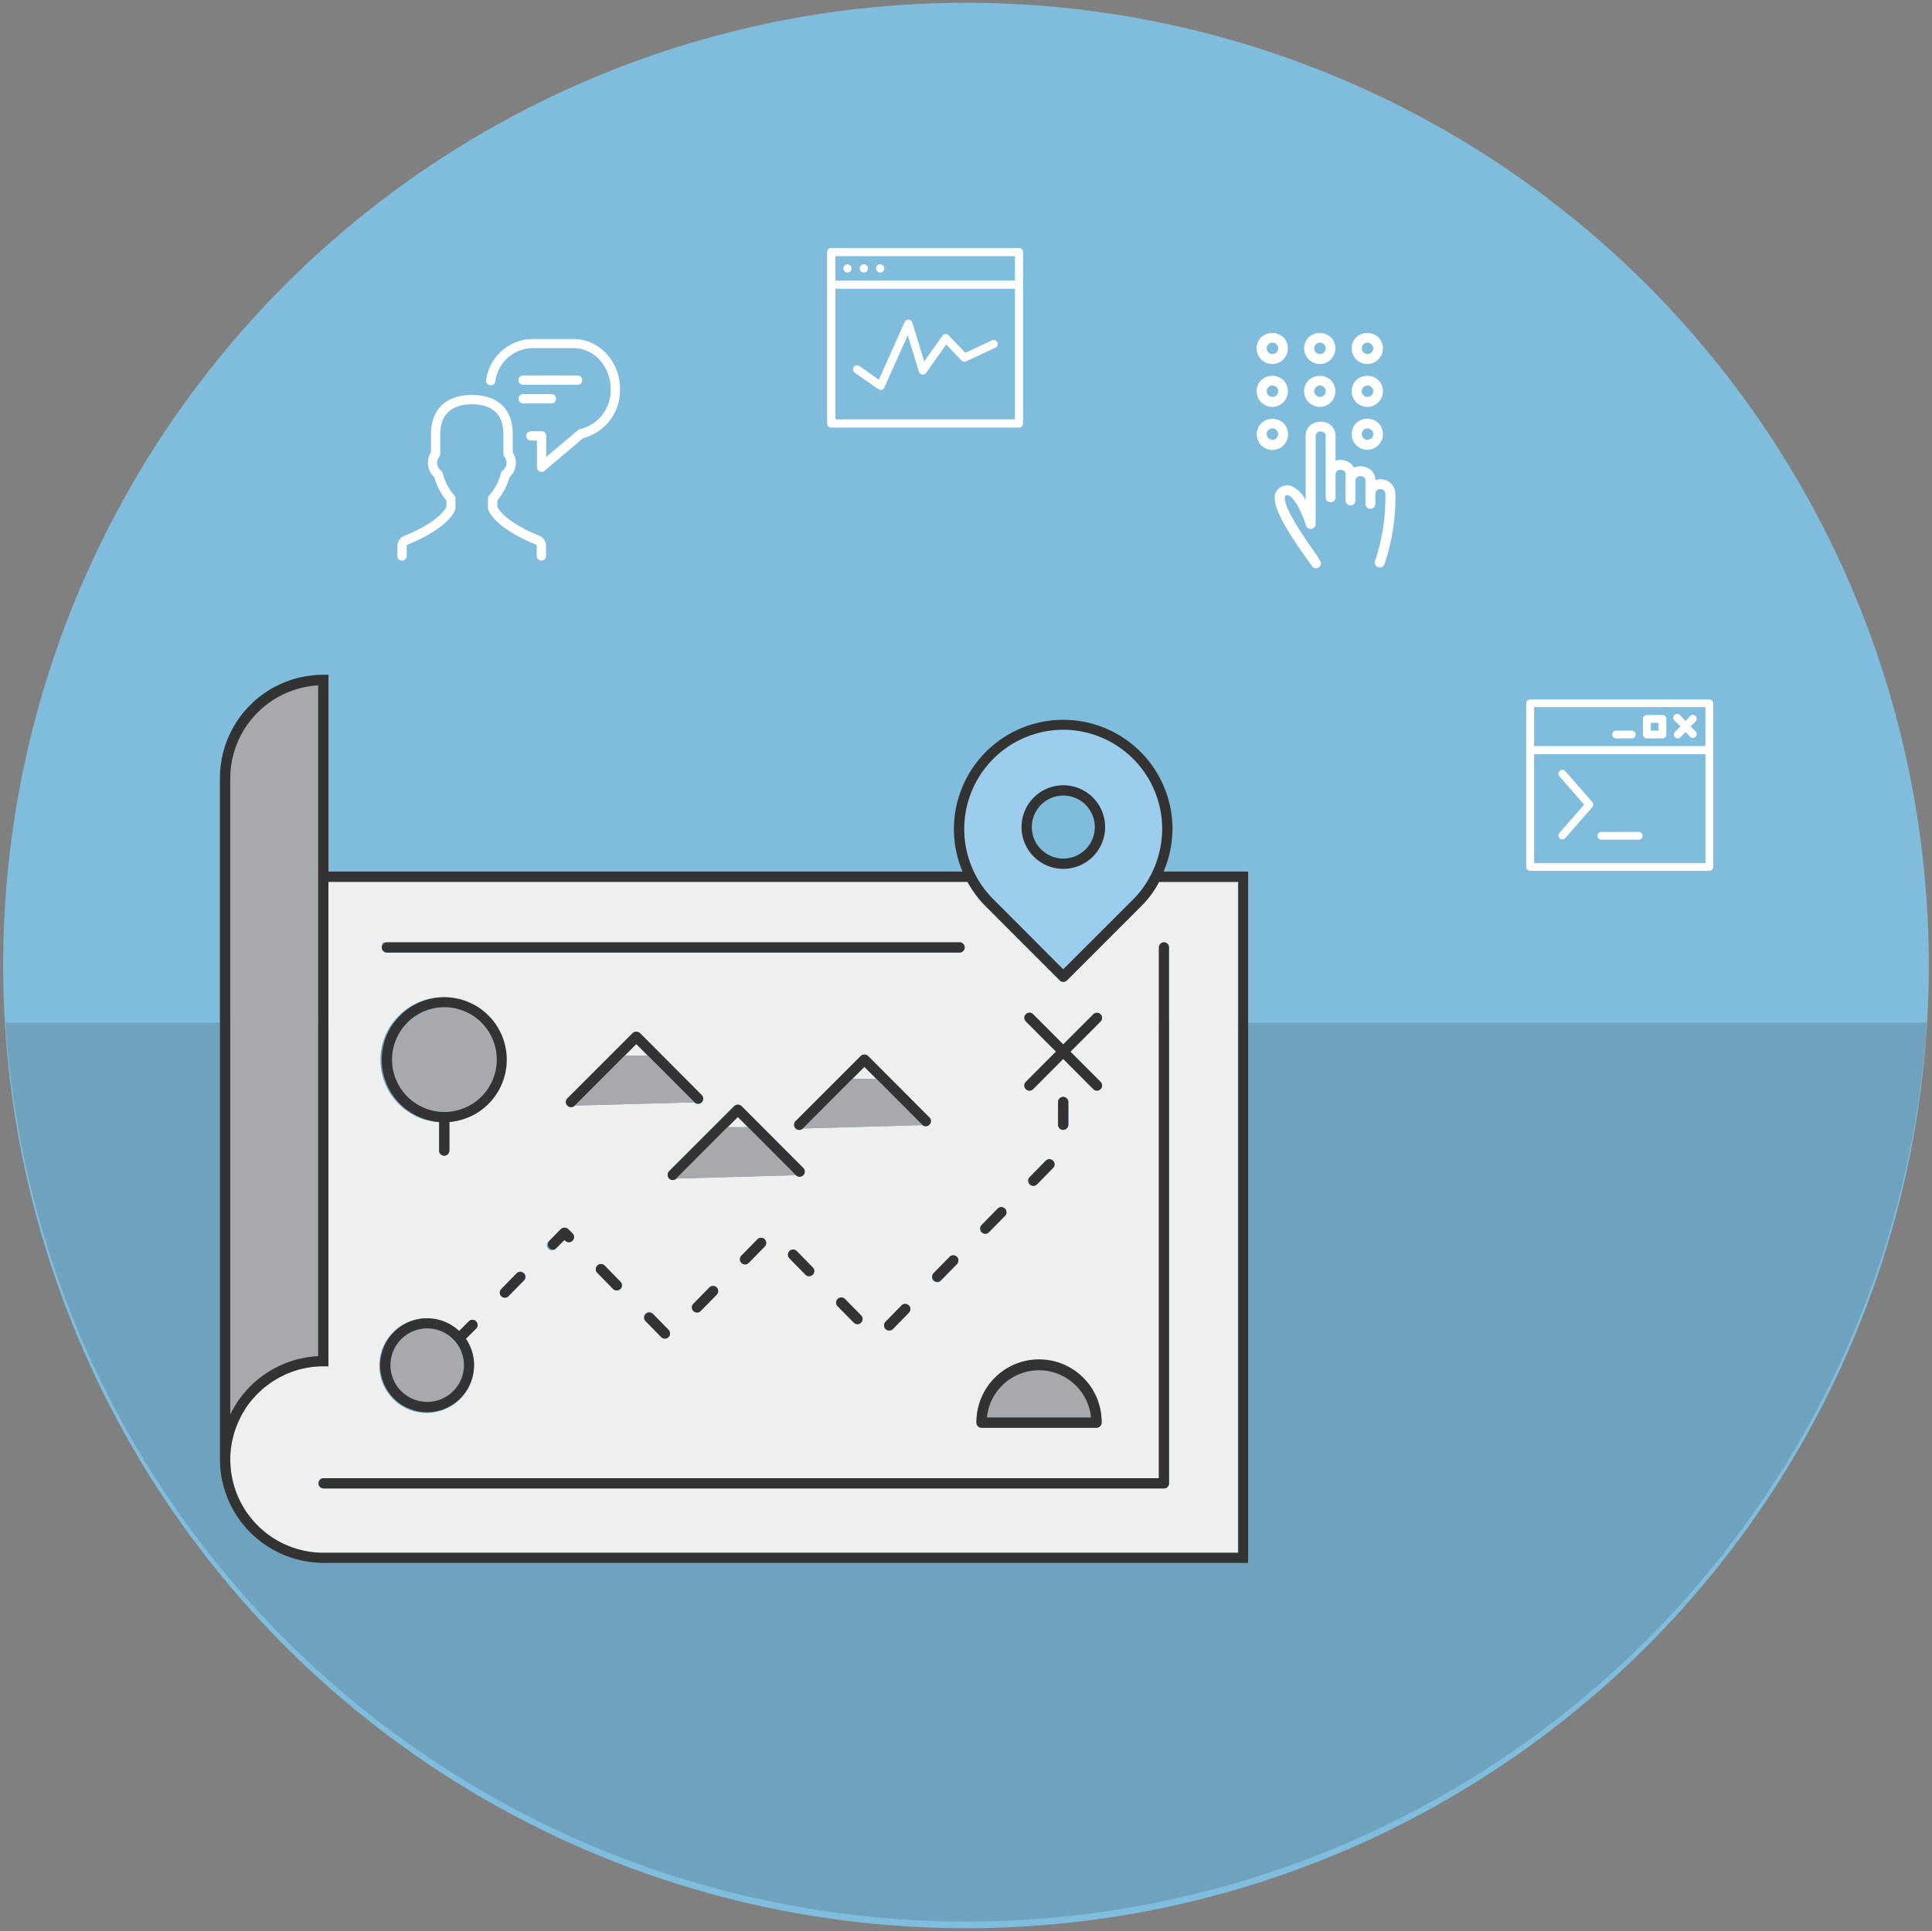 <svg id="Layer_1" data-name="Layer 1" xmlns="http://www.w3.org/2000/svg" viewBox="0 0 355.14 355"><rect x="0" y="0" width="355.14" height="355" fill="#808080" stroke="none"/><defs><style>.cls-1{fill:#80bddd;}.cls-2{fill:#6ea2be;}.cls-3{fill:none;}.cls-4{fill:#eeefef;}.cls-5{fill:#9dcded;}.cls-6{fill:#a7a9ac;}.cls-7{fill:#333;}.cls-8{fill:#fff;}</style></defs><title>pressure-tested</title><circle class="cls-1" cx="177.57" cy="177.5" r="176.99"/><path class="cls-2" d="M1,188a177,177,0,0,0,353.22,0H1Z"/><path class="cls-3" d="M53.21,252.38a16.91,16.91,0,0,1,2.58-.79A16.88,16.88,0,0,0,53.21,252.38Z"/><path class="cls-3" d="M42.65,265.08c0-.21.09-0.41,0.14-0.62C42.74,264.67,42.69,264.87,42.65,265.08Z"/><path class="cls-3" d="M52,252.89c0.31-.15.62-0.3,0.94-0.43C52.67,252.59,52.36,252.74,52,252.89Z"/><path class="cls-3" d="M43,263.53c0.06-.21.13-0.42,0.2-0.63C43.15,263.11,43.09,263.32,43,263.53Z"/><path class="cls-3" d="M42.41,266.68c0-.18,0-0.35.07-0.53C42.46,266.33,42.43,266.5,42.41,266.68Z"/><path class="cls-3" d="M46.18,257.5c0.16-.2.34-0.39,0.52-0.59C46.53,257.11,46.35,257.3,46.18,257.5Z"/><path class="cls-3" d="M45,259.21c0.11-.18.22-0.36,0.33-0.53C45.19,258.85,45.09,259,45,259.21Z"/><path class="cls-3" d="M44.19,260.6c0.1-.2.2-0.4,0.3-0.59C44.38,260.2,44.29,260.4,44.19,260.6Z"/><path class="cls-3" d="M47.2,256.37c0.2-.2.41-0.4,0.62-0.59C47.61,256,47.4,256.17,47.2,256.37Z"/><path class="cls-3" d="M48.31,255.33c0.22-.19.45-0.37,0.69-0.55C48.76,255,48.53,255.14,48.31,255.33Z"/><path class="cls-3" d="M50.75,253.58c0.27-.16.55-0.32,0.83-0.47C51.3,253.26,51,253.42,50.75,253.58Z"/><path class="cls-3" d="M43.54,262c0.08-.21.17-0.42,0.26-0.62C43.7,261.62,43.62,261.82,43.54,262Z"/><path class="cls-3" d="M49.5,254.4q0.37-.27.76-0.51Q49.87,254.13,49.5,254.4Z"/><polygon class="cls-4" points="161.09 198.34 158.89 196.14 147.6 207.46 156.7 198.33 161.09 198.34"/><polygon class="cls-4" points="114.86 194.05 119.08 194.07 127.64 202.65 116.96 191.95 114.86 194.05"/><path class="cls-4" d="M213,162.12a18.09,18.09,0,0,1-3.07,4.23l-6.86,6.87-7,7a0.94,0.94,0,0,1-1.34,0l-7-7-6.88-6.89a20.25,20.25,0,0,1-3.08-4.22H60.38v89.06H59.43a16.94,16.94,0,0,0-6.22,1.19l-0.22.08c-0.32.13-.63,0.28-0.94,0.43l-0.46.22c-0.28.15-.56,0.31-0.83,0.47l-0.5.31q-0.39.25-.76,0.51l-0.5.38c-0.23.18-.46,0.36-0.69,0.55l-0.49.45c-0.21.19-.42,0.39-0.62,0.59s-0.33.36-.5,0.55-0.35.38-.52,0.59q-0.46.57-.88,1.17c-0.12.17-.22,0.35-0.33,0.53s-0.33.52-.48,0.8-0.2.39-.3,0.59-0.27.54-.39,0.82-0.17.41-.26,0.62-0.22.57-.32,0.87-0.14.42-.2,0.63-0.17.62-.24,0.93-0.1.41-.14,0.62-0.12.71-.16,1.07c0,0.18-.05.35-0.07,0.53-0.05.54-.08,1.09-0.08,1.64a17.14,17.14,0,0,0,17.1,17.15H227.55V162.12H213Zm-24.43,25.67a0.94,0.94,0,1,1,1.34-1.33l5.53,5.55,5.53-5.55a0.94,0.94,0,1,1,1.34,1.33l-5.54,5.55,5.54,5.55a0.94,0.94,0,1,1-1.34,1.33l-5.53-5.55-5.53,5.55a0.94,0.94,0,1,1-1.34-1.33l5.54-5.55Zm7.81,14.8v4.17a0.94,0.94,0,1,1-1.89,0V202.6A0.94,0.94,0,1,1,196.38,202.6Zm-2.82,12.13-2.94,3a0.94,0.94,0,0,1-1.34-1.34l2.94-3A0.94,0.94,0,0,1,193.57,214.73ZM191,250a11.52,11.52,0,0,1,11.49,11.24,0.92,0.92,0,0,1,0,.28,0.94,0.94,0,0,1-.94.94H180.42a0.94,0.94,0,0,1-.94-0.94A11.52,11.52,0,0,1,191,250ZM180.45,225.2l2.94-3a0.94,0.94,0,1,1,1.34,1.34l-2.94,3A0.94,0.94,0,1,1,180.45,225.2Zm-3.22-51a0.94,0.94,0,0,1-.94.95H71.12a0.94,0.94,0,0,1-.94-0.95,9.31,9.31,0,0,1,.13-0.94h106A0.94,0.94,0,0,1,177.24,174.17Zm-1.34,58.26-2.94,3a0.94,0.94,0,0,1-1.34-1.34l2.94-3A0.94,0.94,0,0,1,175.9,232.44Zm-28.3-25a0.95,0.95,0,0,1-1.34-1.33l12-12a1,1,0,0,1,1.34,0l11.35,11.38a0.95,0.95,0,0,1-1.34,1.33Zm19.46,33.84-2.94,3a0.94,0.94,0,1,1-1.34-1.34l2.94-3A0.94,0.94,0,0,1,167.07,241.29Zm-8.83,1.82a0.94,0.94,0,0,1-1.34,0l-2.95-3a0.94,0.94,0,0,1,1.34-1.34l2.95,3A0.94,0.94,0,0,1,158.24,243.11Zm-33.94-26.45a0.95,0.95,0,0,1-1.34-1.34l12-12a1,1,0,0,1,1.34,0l11.35,11.37a0.94,0.94,0,0,1-1.34,1.34Zm16.27,12.5-2.94,3a0.94,0.94,0,1,1-1.34-1.33l2.94-3A0.94,0.94,0,0,1,140.57,229.17ZM131.74,238l-2.94,3a0.94,0.94,0,0,1-.67.28,0.94,0.94,0,0,1-.67-1.61l2.94-3A0.94,0.94,0,1,1,131.74,238Zm-26.07-34.76a0.94,0.94,0,0,1-1.34-1.33l12-12a1,1,0,0,1,1.34,0L129,201.32a0.94,0.94,0,1,1-1.34,1.33Zm8.4,33.7a0.94,0.94,0,0,1-1.34,0l-2.94-3a0.95,0.95,0,0,1,1.34-1.34l2.94,3A0.94,0.94,0,0,1,114.07,237Zm-8.83-8.86a0.94,0.94,0,0,1-1.34,0l-0.14-.14-1.47,1.47A0.95,0.95,0,1,1,101,228.1l2.13-2.14a1,1,0,0,1,1.34,0l0.81,0.81A0.94,0.94,0,0,1,105.23,228.1Zm13.39,13.42a0.94,0.94,0,0,1,1.34,0l2.94,3a0.95,0.95,0,0,1-1.34,1.34l-2.94-3A0.94,0.94,0,0,1,118.62,241.53ZM145.12,230a0.94,0.94,0,0,1,1.34,0l2.94,3a0.94,0.94,0,1,1-1.34,1.34l-2.94-3A0.94,0.94,0,0,1,145.12,230Zm-58,21a8.7,8.7,0,1,1-2.74-6.28l1.82-1.83a0.95,0.95,0,0,1,1.34,1.34l-1.92,1.92A8.61,8.61,0,0,1,87.14,251Zm-4.53-44.69v5.24a0.94,0.94,0,1,1-1.89,0v-5.24A11.49,11.49,0,1,1,82.61,206.27ZM92.12,237l2.94-3a0.95,0.95,0,0,1,1.34,1.34l-2.94,3A0.95,0.95,0,0,1,92.12,237ZM214.89,272.7a0.94,0.94,0,0,1-.95.94H59.43a0.94,0.94,0,0,1,0-1.89H213V174.17a0.94,0.94,0,0,1,.94-0.94h0a0.94,0.94,0,0,1,.92.94V272.7Z"/><path class="cls-4" d="M214,173.23h0Z"/><polygon class="cls-4" points="135.59 205.35 133.72 207.22 137.45 207.22 135.59 205.35"/><path class="cls-5" d="M195.44,178.2L208.6,165a18.68,18.68,0,0,0,5-12.61A18.2,18.2,0,1,0,182.28,165Zm0-33.83a7.68,7.68,0,1,1-7.66,7.68A7.68,7.68,0,0,1,195.44,144.37Z"/><path class="cls-6" d="M58.49,249.32V126a17.15,17.15,0,0,0-16.16,17.11v117A19,19,0,0,1,58.49,249.32Z"/><path class="cls-6" d="M191,251.91a9.63,9.63,0,0,0-9.56,8.69h19.12A9.63,9.63,0,0,0,191,251.91Z"/><path class="cls-6" d="M81.67,204.43a9.63,9.63,0,1,0-9.6-9.63A9.63,9.63,0,0,0,81.67,204.43Z"/><ellipse class="cls-6" cx="78.51" cy="250.97" rx="6.74" ry="6.76"/><path class="cls-7" d="M78.51,259.62a8.65,8.65,0,0,0,7.14-13.5l1.92-1.92a0.95,0.95,0,0,0-1.34-1.34l-1.82,1.83A8.63,8.63,0,1,0,78.51,259.62Zm0-15.41A6.76,6.76,0,1,1,71.77,251,6.76,6.76,0,0,1,78.51,244.21Z"/><path class="cls-7" d="M213,271.75H59.43a0.95,0.95,0,0,0,0,1.89H213.94a0.94,0.94,0,0,0,.95-0.94V174.17a0.94,0.94,0,0,0-.92-0.94h0a0.94,0.94,0,0,0-.94.94v97.58Z"/><path class="cls-7" d="M70.18,174.17a0.94,0.94,0,0,0,.94.95H176.29a0.95,0.95,0,1,0,0-1.89H71.12A0.94,0.94,0,0,0,70.18,174.17Z"/><path class="cls-7" d="M213.9,160.23a20.73,20.73,0,0,0,1.63-7.82,20.09,20.09,0,1,0-38.6,7.82H60.38V124.05H59.43a19,19,0,0,0-19,19V268.32a19.08,19.08,0,0,0,19,19h170V160.23H213.9Zm-18.46-26.08a18.25,18.25,0,0,1,18.2,18.25,18.68,18.68,0,0,1-5,12.61L195.44,178.2,182.28,165A18.26,18.26,0,0,1,195.44,134.15ZM42.33,143.08A17.15,17.15,0,0,1,58.49,126V249.32a19,19,0,0,0-16.16,10.73v-117ZM227.55,285.47H59.43a17.14,17.14,0,0,1-17.1-17.15c0-.55,0-1.1.08-1.64,0-.18,0-0.35.07-0.53,0-.36.1-0.72,0.16-1.07s0.09-.41.14-0.62,0.15-.63.24-0.93,0.13-.42.2-0.63,0.2-.58.32-0.87,0.17-.42.26-0.62,0.26-.55.39-0.82,0.2-.4.3-0.59,0.32-.53.48-0.8,0.22-.36.33-0.53q0.41-.61.88-1.17c0.16-.2.34-0.39,0.52-0.59s0.32-.37.5-0.55,0.41-.4.62-0.59l0.49-.45c0.22-.19.45-0.37,0.69-0.55l0.5-.38q0.37-.27.76-0.51l0.5-.31c0.27-.16.55-0.32,0.83-0.47l0.46-.22c0.31-.15.62-0.3,0.94-0.43l0.22-.08a16.94,16.94,0,0,1,6.22-1.19h0.94V162.12H177.85a20.25,20.25,0,0,0,3.08,4.22l6.88,6.89,7,7a0.94,0.94,0,0,0,1.34,0l7-7,6.86-6.87a18.09,18.09,0,0,0,3.07-4.23h14.54V285.47Z"/><path class="cls-7" d="M195.44,159.73a7.68,7.68,0,1,0-7.66-7.68A7.68,7.68,0,0,0,195.44,159.73Zm0-13.47a5.79,5.79,0,1,1-5.77,5.79A5.79,5.79,0,0,1,195.44,146.26Z"/><path class="cls-7" d="M188.57,200.23a0.94,0.94,0,0,0,1.34,0l5.53-5.55,5.53,5.55a0.94,0.94,0,1,0,1.34-1.33l-5.54-5.55,5.54-5.55a0.94,0.94,0,1,0-1.34-1.33L195.44,192l-5.53-5.55a0.94,0.94,0,1,0-1.34,1.33l5.54,5.55-5.54,5.55A0.94,0.94,0,0,0,188.57,200.23Z"/><path class="cls-7" d="M180.42,262.49h21.14a0.94,0.94,0,0,0,.94-0.94,0.92,0.92,0,0,0,0-.28,11.49,11.49,0,0,0-23,.28A0.94,0.94,0,0,0,180.42,262.49ZM191,251.91a9.63,9.63,0,0,1,9.56,8.69H181.41A9.63,9.63,0,0,1,191,251.91Z"/><path class="cls-7" d="M80.72,206.27v5.24a0.94,0.94,0,1,0,1.89,0v-5.24A11.49,11.49,0,1,0,80.72,206.27Zm0.94-21.1a9.63,9.63,0,1,1-9.6,9.63A9.63,9.63,0,0,1,81.67,185.17Z"/><path class="cls-7" d="M105,203.54a0.94,0.94,0,0,0,.67-0.28l9.19-9.21,2.1-2.11,10.68,10.7a0.94,0.94,0,1,0,1.34-1.33l-11.35-11.38a1,1,0,0,0-1.34,0l-12,12A0.94,0.94,0,0,0,105,203.54Z"/><path class="cls-7" d="M123,216.67a0.95,0.95,0,0,0,1.34,0l9.43-9.45,1.87-1.87,1.87,1.87h0l8.81,8.84a0.94,0.94,0,0,0,1.34-1.34l-11.35-11.37a1,1,0,0,0-1.34,0l-12,12A1,1,0,0,0,123,216.67Z"/><path class="cls-7" d="M146.93,207.73a0.94,0.94,0,0,0,.67-0.28l11.29-11.32,2.2,2.21,8.48,8.5a0.95,0.95,0,0,0,1.34-1.33l-11.35-11.38a1,1,0,0,0-1.34,0l-12,12A0.95,0.95,0,0,0,146.93,207.73Z"/><path class="cls-7" d="M165.73,240l-2.94,3a0.94,0.94,0,1,0,1.34,1.34l2.94-3A0.94,0.94,0,0,0,165.73,240Z"/><path class="cls-7" d="M181.12,226.81a0.94,0.94,0,0,0,.67-0.28l2.94-3a0.94,0.94,0,1,0-1.34-1.34l-2.94,3A0.95,0.95,0,0,0,181.12,226.81Z"/><path class="cls-7" d="M154,238.82a0.94,0.94,0,0,0,0,1.34l2.95,3a0.94,0.94,0,1,0,1.34-1.34l-2.95-3A0.94,0.94,0,0,0,154,238.82Z"/><path class="cls-7" d="M172.29,235.66a0.94,0.94,0,0,0,.67-0.28l2.94-3a0.94,0.94,0,0,0-1.34-1.34l-2.94,3A0.95,0.95,0,0,0,172.29,235.66Z"/><path class="cls-7" d="M194.49,202.6v4.17a0.94,0.94,0,1,0,1.89,0V202.6A0.94,0.94,0,1,0,194.49,202.6Z"/><path class="cls-7" d="M92.12,238.29a0.94,0.94,0,0,0,1.34,0l2.94-3A0.95,0.95,0,0,0,95.06,234l-2.94,3A0.94,0.94,0,0,0,92.12,238.29Z"/><path class="cls-7" d="M192.23,213.39l-2.94,3a0.94,0.94,0,0,0,1.34,1.34l2.94-3A0.94,0.94,0,0,0,192.23,213.39Z"/><path class="cls-7" d="M120,241.53a0.95,0.95,0,0,0-1.34,1.34l2.94,3a0.95,0.95,0,0,0,1.34-1.34Z"/><path class="cls-7" d="M139.23,227.84l-2.94,3a0.94,0.94,0,1,0,1.34,1.33l2.94-3A0.94,0.94,0,0,0,139.23,227.84Z"/><path class="cls-7" d="M145.12,230a0.94,0.94,0,0,0,0,1.34l2.94,3a0.94,0.94,0,0,0,1.34-1.34l-2.94-3A0.94,0.94,0,0,0,145.12,230Z"/><path class="cls-7" d="M109.79,232.67a0.94,0.94,0,0,0,0,1.34l2.94,3a0.95,0.95,0,0,0,1.34-1.34l-2.94-3A0.94,0.94,0,0,0,109.79,232.67Z"/><path class="cls-7" d="M130.4,236.69l-2.94,3a0.94,0.94,0,0,0,.67,1.61,0.94,0.94,0,0,0,.67-0.28l2.94-3A0.94,0.94,0,1,0,130.4,236.69Z"/><path class="cls-7" d="M101.62,229.71a0.94,0.94,0,0,0,.67-0.28l1.47-1.47,0.14,0.14a0.94,0.94,0,1,0,1.34-1.34l-0.81-.81a1,1,0,0,0-1.34,0L101,228.1A0.94,0.94,0,0,0,101.62,229.71Z"/><polygon class="cls-6" points="114.86 194.05 105.67 203.26 127.64 202.65 119.08 194.07 114.86 194.05"/><polygon class="cls-6" points="137.45 207.22 133.72 207.22 124.29 216.67 146.26 216.05 137.45 207.22 137.45 207.22"/><polygon class="cls-6" points="156.7 198.33 147.6 207.46 169.57 206.84 161.09 198.34 156.7 198.33"/><path class="cls-8" d="M99.16,98.5c-5-2-7.31-4.25-7.75-5.38V92a11.27,11.27,0,0,0,2.24-4.26,3.55,3.55,0,0,0,.6-4.58V79.78c0-4.56-2.74-7.17-7.51-7.17s-7.51,2.68-7.51,7.17v3.36a3.55,3.55,0,0,0,.6,4.58A11.25,11.25,0,0,0,82.06,92v1.15c-0.44,1.13-2.8,3.4-7.76,5.38a2,2,0,0,0-1.25,1.87v1.71a0.86,0.86,0,1,0,1.71,0v-1.71a0.3,0.3,0,0,1,.17-0.28c4.7-1.88,8.15-4.46,8.79-6.58a0.85,0.85,0,0,0,0-.25V91.64a0.86,0.86,0,0,0-.23-0.59A9.48,9.48,0,0,1,81.39,87a0.85,0.85,0,0,0-.32-0.47,1.78,1.78,0,0,1-.7-1.2,1.83,1.83,0,0,1,.38-1.39,0.86,0.86,0,0,0,.18-0.53V79.78c0-3.52,2.06-5.46,5.8-5.46s5.8,1.84,5.8,5.46v3.63a0.85,0.85,0,0,0,.18.53,1.83,1.83,0,0,1,.38,1.39,1.78,1.78,0,0,1-.7,1.2,0.85,0.85,0,0,0-.32.47,9.5,9.5,0,0,1-2.14,4.06,0.85,0.85,0,0,0-.23.59v1.62a0.86,0.86,0,0,0,0,.25c0.64,2.12,4.09,4.7,8.79,6.58a0.3,0.3,0,0,1,.17.28v1.71a0.86,0.86,0,1,0,1.71,0v-1.71A2,2,0,0,0,99.16,98.5Z"/><path class="cls-8" d="M105.46,62.33H97.72a8.71,8.71,0,0,0-8.37,7.58,0.86,0.86,0,0,0,1.69.28A7,7,0,0,1,97.72,64h7.74c3.74,0,6.79,3.37,6.79,7.5a7.32,7.32,0,0,1-5.61,7.39,0.85,0.85,0,0,0-.39.19l-5.85,4.93V80.14a0.86,0.86,0,0,0-.86-0.86H97.5a0.86,0.86,0,0,0,0,1.71h1.2v4.9a0.85,0.85,0,0,0,1.41.65l7.09-6a9.06,9.06,0,0,0,6.77-9C114,66.46,110.15,62.33,105.46,62.33Z"/><path class="cls-8" d="M96.26,70.74h10a0.86,0.86,0,0,0,0-1.71h-10A0.86,0.86,0,1,0,96.26,70.74Z"/><path class="cls-8" d="M96.26,74.16h5a0.86,0.86,0,1,0,0-1.71h-5A0.86,0.86,0,1,0,96.26,74.16Z"/><path class="cls-8" d="M182.44,62.53l-5,2.33-3.06-3.21a0.73,0.73,0,0,0-.6-0.23,0.75,0.75,0,0,0-.56.32l-3.33,4.7-2.2-7.14a0.75,0.75,0,0,0-.67-0.53,0.74,0.74,0,0,0-.73.44l-4.75,10.6L158,67.3a0.75,0.75,0,1,0-.87,1.23l4.3,3a0.75,0.75,0,0,0,.43.14l0.2,0a0.75,0.75,0,0,0,.49-0.42l4.31-9.61,2.06,6.69a0.75,0.75,0,0,0,1.33.21l3.68-5.21,2.8,2.94a0.75,0.75,0,0,0,.86.16l5.48-2.56A0.75,0.75,0,0,0,182.44,62.53Z"/><path class="cls-8" d="M187.31,45.59H152.79a0.75,0.75,0,0,0-.75.75V77.86a0.75,0.75,0,0,0,.75.75h34.52a0.75,0.75,0,0,0,.75-0.75V46.34A0.75,0.75,0,0,0,187.31,45.59Zm-0.75,1.5v4.5h-33V47.1h33Zm-33,30v-24h33v24h-33Z"/><path class="cls-8" d="M155.79,50.1a0.74,0.74,0,0,0,.54-0.23,0.75,0.75,0,0,0,.21-0.52,0.76,0.76,0,0,0-.22-0.54,0.77,0.77,0,0,0-1.07,0,0.75,0.75,0,0,0-.21.53A0.77,0.77,0,0,0,155.79,50.1Z"/><path class="cls-8" d="M158.79,50.1a0.74,0.74,0,0,0,.54-0.23,0.75,0.75,0,0,0,.21-0.52,0.76,0.76,0,0,0-.22-0.54,0.77,0.77,0,0,0-1.07,0,0.75,0.75,0,0,0-.21.53A0.77,0.77,0,0,0,158.79,50.1Z"/><path class="cls-8" d="M161.79,50.1a0.74,0.74,0,0,0,.54-0.23,0.75,0.75,0,0,0,.21-0.52,0.76,0.76,0,0,0-.22-0.54,0.77,0.77,0,0,0-1.07,0,0.75,0.75,0,0,0-.21.53A0.77,0.77,0,0,0,161.79,50.1Z"/><path class="cls-8" d="M256.5,90.75a2.7,2.7,0,0,0-3.67-2.46,2.54,2.54,0,0,0-.89-1.93,3,3,0,0,0-3.06-.4,2.49,2.49,0,0,0-.61-0.76,3,3,0,0,0-2.77-.5V80.14a2.55,2.55,0,0,0-.9-2c-1.47-1.24-4.59-.62-4.59,2v11.8a5.77,5.77,0,0,0-2.49-2.53,2.41,2.41,0,0,0-2.14.17,2,2,0,0,0-1,1.36c-0.53,2.47,2.62,7.3,6.1,12.16l0.59,0.83a0.91,0.91,0,1,0,1.49-1L242,102c-4.14-5.77-6.09-9.37-5.8-10.71a0.2,0.2,0,0,1,.1-0.17,0.58,0.58,0,0,1,.56-0.05c1.19,0.47,2.59,3.51,3.2,5.52a0.91,0.91,0,0,0,1.78-.27V80.14a0.84,0.84,0,0,1,.92-0.82,1.05,1.05,0,0,1,.67.22,0.74,0.74,0,0,1,.25.6V91.43a0.91,0.91,0,1,0,1.82,0V87.2a0.84,0.84,0,0,1,.92-0.82,1.06,1.06,0,0,1,.67.22,0.73,0.73,0,0,1,.25.6V92a0.91,0.91,0,1,0,1.82,0V88.36a0.84,0.84,0,0,1,.92-0.82,1.06,1.06,0,0,1,.67.22,0.73,0.73,0,0,1,.25.6v4.27a0.91,0.91,0,0,0,1.82,0V90.75a0.84,0.84,0,0,1,.92-0.82,0.85,0.85,0,0,1,.92.86,36.69,36.69,0,0,1-1.89,12.31,0.91,0.91,0,0,0,.55,1.17,0.93,0.93,0,0,0,.31.05,0.91,0.91,0,0,0,.86-0.6A38,38,0,0,0,256.5,90.75Z"/><path class="cls-8" d="M233.9,66.92a2.88,2.88,0,0,0,2-4.91,3,3,0,0,0-4.07,0A2.88,2.88,0,0,0,233.9,66.92Zm-0.74-3.62a1.05,1.05,0,1,1,1.49,1.49,1.07,1.07,0,0,1-1.49,0A1.06,1.06,0,0,1,233.15,63.3Z"/><path class="cls-8" d="M242.63,66.92a2.88,2.88,0,0,0,2-4.91,3,3,0,0,0-4.07,0A2.88,2.88,0,0,0,242.63,66.92Zm-0.74-3.62a1.05,1.05,0,1,1,1.49,1.49,1.07,1.07,0,0,1-1.49,0A1.05,1.05,0,0,1,241.89,63.3Z"/><path class="cls-8" d="M251.37,66.92a2.88,2.88,0,0,0,2-4.91,3,3,0,0,0-4.07,0A2.88,2.88,0,0,0,251.37,66.92Zm-0.74-3.62a1.05,1.05,0,1,1,1.49,1.49,1.07,1.07,0,0,1-1.49,0A1.05,1.05,0,0,1,250.63,63.3Z"/><path class="cls-8" d="M233.9,74.8a2.88,2.88,0,0,0,2-4.91,3,3,0,0,0-4.07,0A2.88,2.88,0,0,0,233.9,74.8Zm-0.74-3.62a1.05,1.05,0,1,1,1.49,1.49,1.07,1.07,0,0,1-1.49,0A1.06,1.06,0,0,1,233.15,71.18Z"/><path class="cls-8" d="M242.63,74.8a2.88,2.88,0,0,0,2-4.91,3,3,0,0,0-4.07,0A2.88,2.88,0,0,0,242.63,74.8Zm-0.74-3.62a1.05,1.05,0,1,1,1.49,1.49,1.07,1.07,0,0,1-1.49,0A1.05,1.05,0,0,1,241.89,71.18Z"/><path class="cls-8" d="M251.37,74.8a2.88,2.88,0,0,0,2-4.91,3,3,0,0,0-4.07,0A2.88,2.88,0,0,0,251.37,74.8Zm-0.74-3.62a1.05,1.05,0,1,1,1.49,1.49,1.07,1.07,0,0,1-1.49,0A1.05,1.05,0,0,1,250.63,71.18Z"/><path class="cls-8" d="M236.77,79.8a2.85,2.85,0,0,0-.84-2,3,3,0,0,0-4.07,0A2.88,2.88,0,1,0,236.77,79.8Zm-2.13.75a1.07,1.07,0,0,1-1.49,0,1.06,1.06,0,0,1,0-1.49A1.05,1.05,0,1,1,234.64,80.55Z"/><path class="cls-8" d="M251.37,82.68a2.88,2.88,0,0,0,2-4.91,3,3,0,0,0-4.07,0A2.88,2.88,0,0,0,251.37,82.68Zm-0.74-3.62a1.05,1.05,0,1,1,1.49,1.49,1.07,1.07,0,0,1-1.49,0A1.05,1.05,0,0,1,250.63,79.06Z"/><path class="cls-8" d="M314.2,128.59H281.27a0.72,0.72,0,0,0-.72.72v30.07a0.72,0.72,0,0,0,.72.72H314.2a0.72,0.72,0,0,0,.72-0.72V129.31A0.72,0.72,0,0,0,314.2,128.59ZM313.49,130v7.16H282V130h31.5ZM282,158.66v-20h31.5v20H282Z"/><path class="cls-8" d="M307.9,135.55a0.72,0.72,0,0,0,1,0l0.93-1,0.93,1a0.72,0.72,0,0,0,1-1l-1-1,1-1a0.72,0.72,0,0,0-1-1l-0.93,1-0.93-1a0.72,0.72,0,1,0-1,1l1,1-1,1A0.72,0.72,0,0,0,307.9,135.55Z"/><path class="cls-8" d="M302.73,135.75h2.86a0.72,0.72,0,0,0,.72-0.72v-2.86a0.72,0.72,0,0,0-.72-0.72h-2.86a0.72,0.72,0,0,0-.72.72V135A0.72,0.72,0,0,0,302.73,135.75Zm0.72-2.86h1.43v1.43h-1.43v-1.43Z"/><path class="cls-8" d="M297,135.75h2.86a0.72,0.72,0,1,0,0-1.43H297A0.72,0.72,0,0,0,297,135.75Z"/><path class="cls-8" d="M301.29,152.94h-7a0.72,0.72,0,0,0,0,1.43h7A0.72,0.72,0,0,0,301.29,152.94Z"/><path class="cls-8" d="M287.69,141.72a0.72,0.72,0,0,0-1.08.94l4.58,5.26-4.58,5.26a0.72,0.72,0,0,0,1.08.94l5-5.73a0.72,0.72,0,0,0,0-.94Z"/></svg>